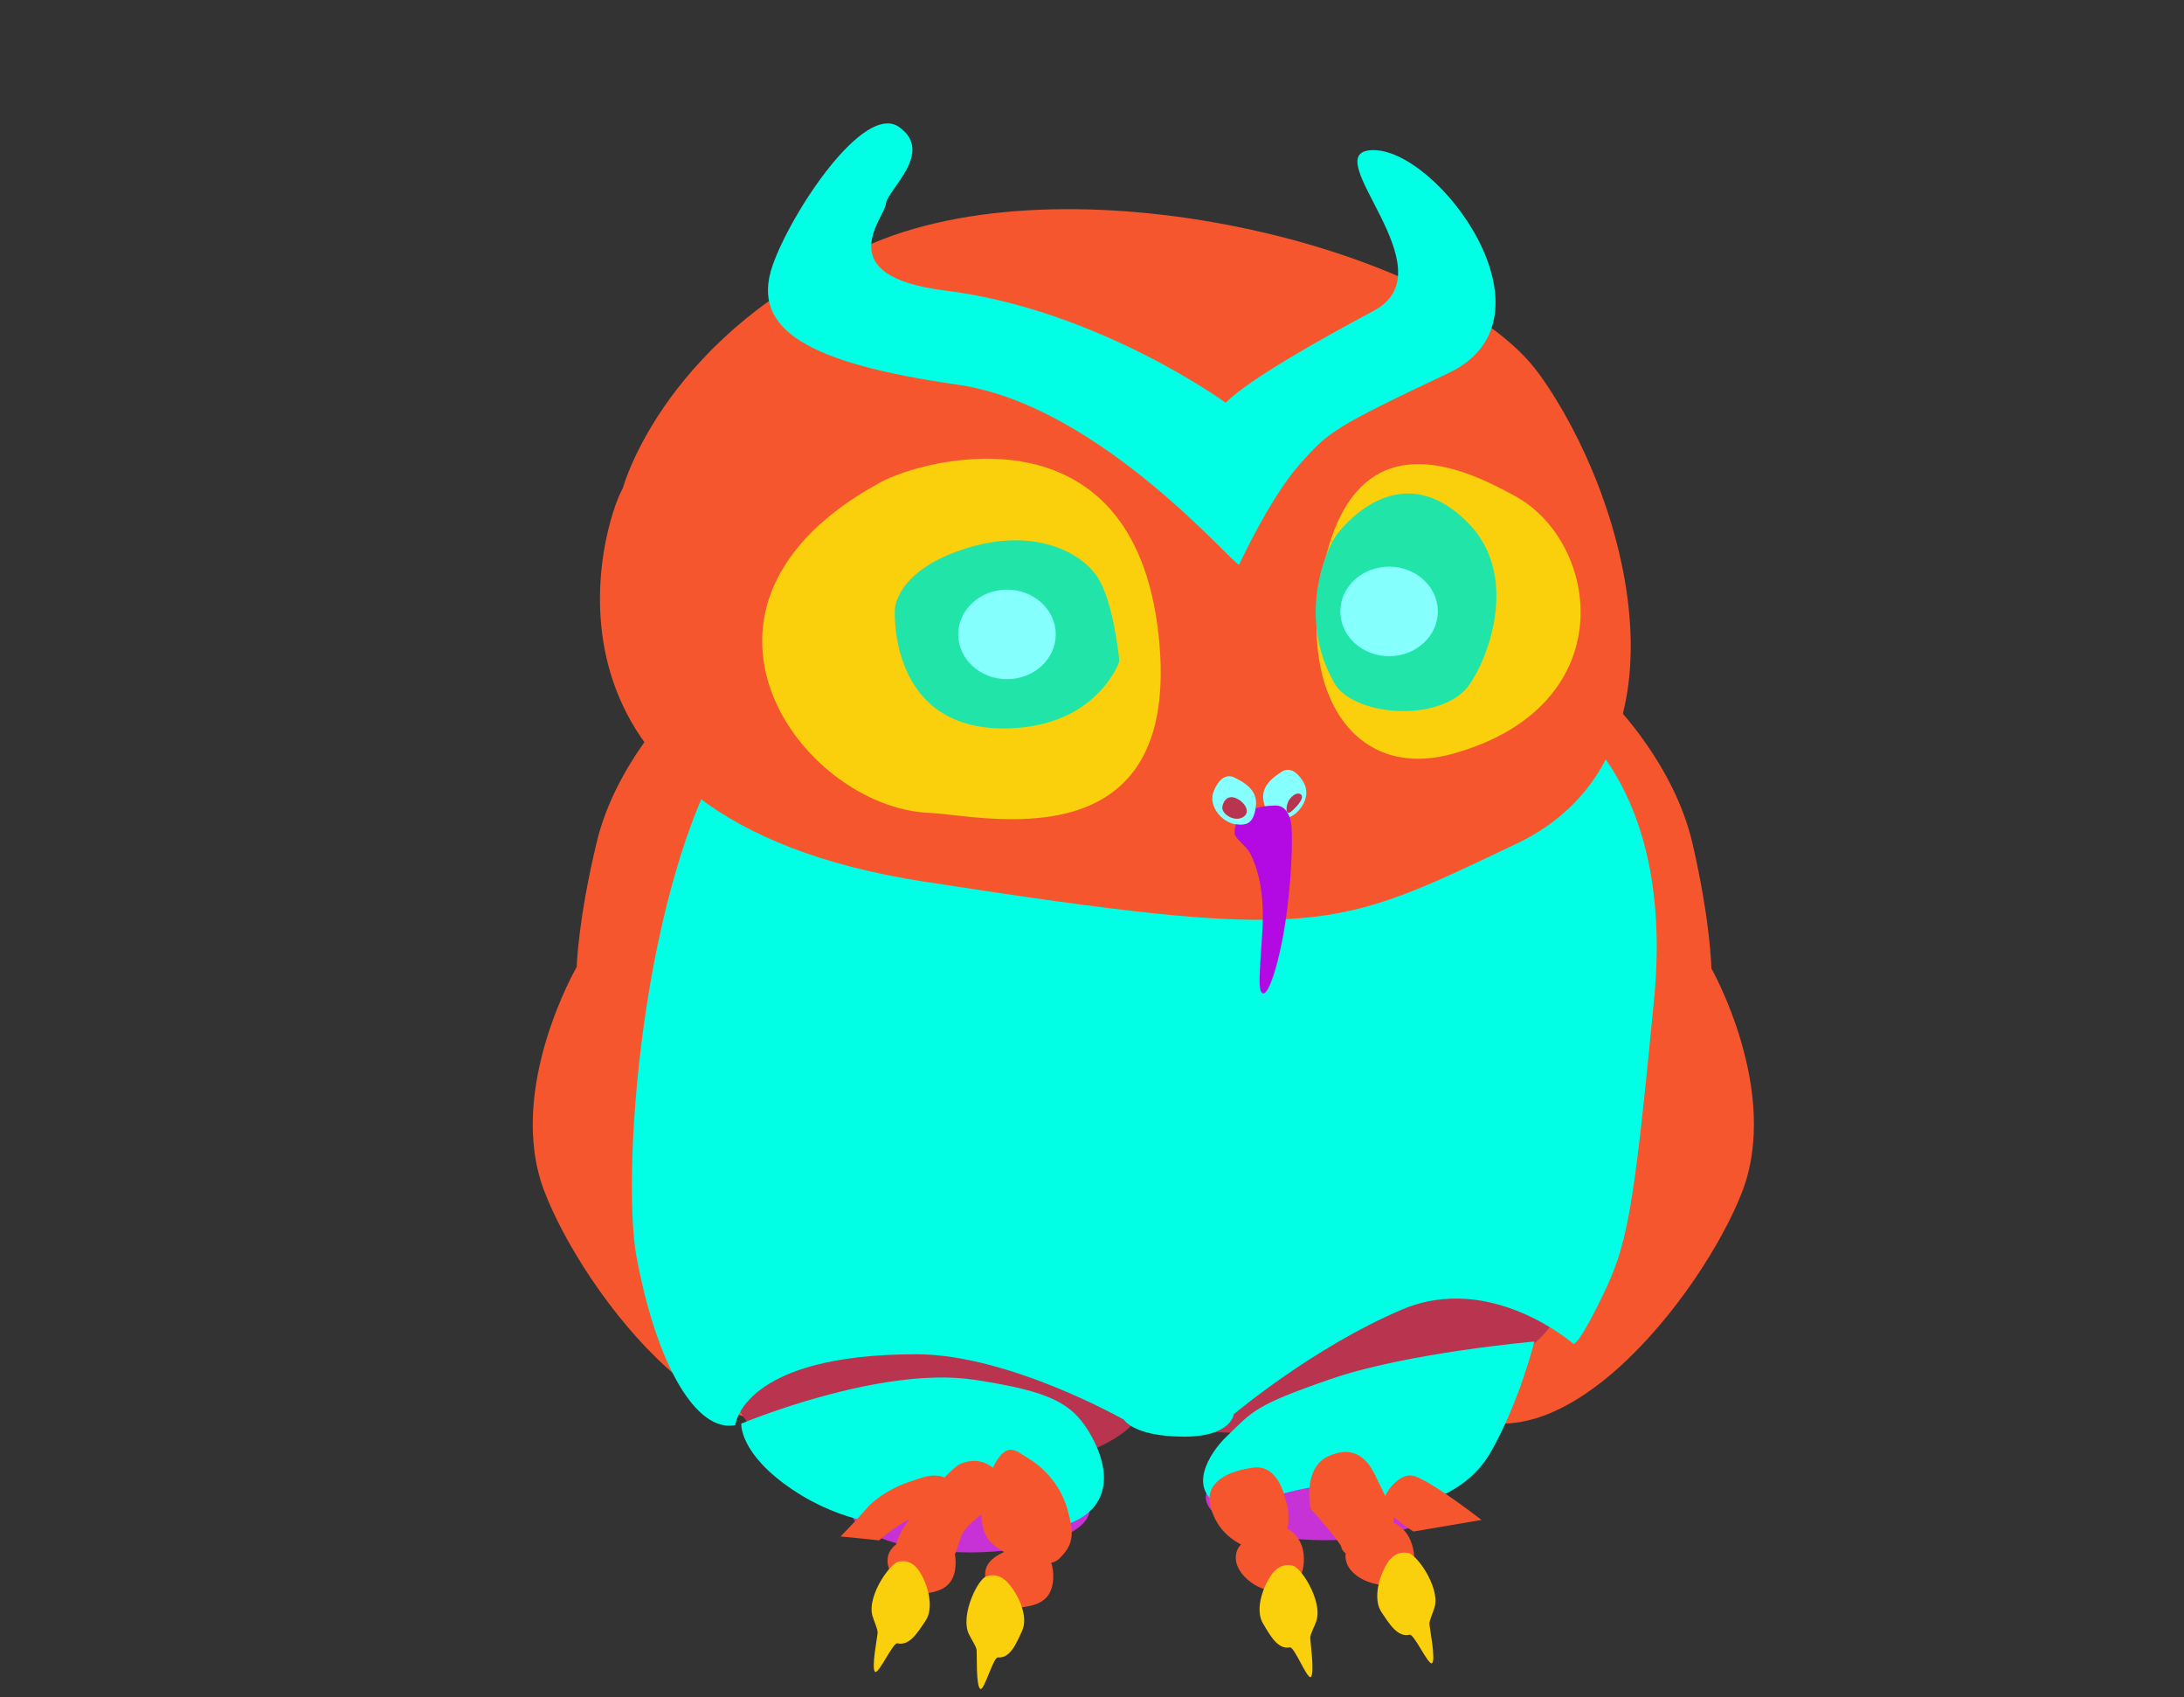 <svg width="354" height="275" viewBox="0 0 354 275" fill="none" xmlns="http://www.w3.org/2000/svg">
<rect x="0" y="0" width="354" height="275" fill="#333333" stroke="none"/>
<g clip-path="url(#clip0)">
<path d="M157.242 251.559C167.939 251.559 176.612 248.442 176.612 244.598C176.612 240.753 167.939 237.636 157.242 237.636C146.544 237.636 137.872 240.753 137.872 244.598C137.872 248.442 146.544 251.559 157.242 251.559Z" fill="#C732D7"/>
<path d="M214.814 249.58C225.511 249.58 234.184 246.464 234.184 242.619C234.184 238.775 225.511 235.658 214.814 235.658C204.116 235.658 195.444 238.775 195.444 242.619C195.444 246.464 204.116 249.58 214.814 249.58Z" fill="#C732D7"/>
<path fill-rule="evenodd" clip-rule="evenodd" d="M261.646 114.129C261.646 114.129 271.394 123.905 274.34 136.71C277.287 149.492 277.392 156.924 277.392 156.924C277.392 156.924 288.701 176.83 282.36 193.186C276.019 209.565 251.206 242.11 232.818 226.607C214.43 211.127 243.492 152.143 243.492 152.143L261.646 114.129Z" fill="#F6562D"/>
<path fill-rule="evenodd" clip-rule="evenodd" d="M109.614 114.004C109.614 114.004 99.778 123.71 96.715 136.493C93.653 149.253 93.48 156.684 93.48 156.684C93.48 156.684 81.991 176.509 88.184 192.909C94.376 209.333 118.893 242.055 137.42 226.684C155.948 211.336 127.423 152.146 127.423 152.146L109.614 114.004Z" fill="#F6562D"/>
<path d="M152.531 239.063C170.743 239.063 185.507 233.489 185.507 226.613C185.507 219.737 170.743 214.162 152.531 214.162C134.318 214.162 119.554 219.737 119.554 226.613C119.554 233.489 134.318 239.063 152.531 239.063Z" fill="#B8344F"/>
<path d="M220.585 229.845C239.958 225.494 254.345 216.538 252.718 209.843C251.092 203.147 234.068 201.247 214.695 205.598C195.322 209.95 180.936 218.905 182.562 225.601C184.189 232.297 201.212 234.197 220.585 229.845Z" fill="#B8344F"/>
<path fill-rule="evenodd" clip-rule="evenodd" d="M248.701 217.387C248.701 217.387 228.053 219.186 215.677 223.47C203.3 227.754 203.128 228.606 198.768 232.819C196.198 235.281 191.876 241.672 198.571 244.346C199.502 244.725 209.437 241.104 214.569 240.749C218.988 240.441 227.234 244.157 227.234 244.157C227.234 244.157 236.952 243.447 241.619 235.328C246.286 227.186 248.701 217.387 248.701 217.387Z" fill="#00FFE4"/>
<path fill-rule="evenodd" clip-rule="evenodd" d="M120.154 230.685C120.154 230.685 142.508 221.312 157.76 223.561C170.764 225.502 174.043 227.561 176.952 232.792C179.86 238.023 180.214 244.13 173.519 246.804C172.145 247.349 168.502 238.804 156.718 238.804C150.582 238.804 144.694 247.065 144.694 247.065C144.694 247.065 136.925 247.088 128.418 241.36C119.775 235.538 120.154 230.685 120.154 230.685Z" fill="#00FFE4"/>
<path fill-rule="evenodd" clip-rule="evenodd" d="M253.245 115.941C253.245 115.941 271.522 126.593 268.113 161.908C264.703 197.246 263.761 201.767 259.596 210.312C255.428 218.833 254.975 217.72 254.975 217.72C254.975 217.72 241.641 206.075 227.248 212.205C212.856 218.312 199.979 229.176 199.979 229.176C199.979 229.176 199.6 232.892 191.644 232.798C183.691 232.727 182.177 230.052 182.177 230.052C182.177 230.052 163.526 219.448 148.523 219.448C120.269 219.448 119.181 230.928 119.181 230.928C112.865 232.182 106.401 221.176 103.154 203.542C100.636 189.861 104.101 137.741 121.382 115.941C138.662 94.166 253.245 115.941 253.245 115.941Z" fill="#00FFE4"/>
<path fill-rule="evenodd" clip-rule="evenodd" d="M100.955 79.103C100.955 79.103 107.759 53.658 141.492 39.409C175.228 25.184 235.115 40.711 249.484 60.617C263.852 80.523 275.554 122.584 245.813 136.715C216.075 150.845 213.865 152.762 149.697 142.845C82.592 132.478 97.775 84.547 100.955 79.103Z" fill="#F6562D"/>
<path fill-rule="evenodd" clip-rule="evenodd" d="M207.691 125.086C205.261 126.654 204.273 128.151 204.944 130.41C205.613 132.669 206.617 133.125 208.624 132.559C210.631 131.994 212.666 129.113 211.29 126.769C210.844 126.01 209.478 123.927 207.691 125.086Z" fill="#86FFFF"/>
<path fill-rule="evenodd" clip-rule="evenodd" d="M209.328 133.845C209.328 133.845 209.119 130.532 206.797 130.532C204.476 130.532 200.036 131.194 200.117 135.005C200.136 135.881 202.022 137.088 202.637 138.295C204.247 141.467 204.922 145.633 204.619 150.793C204.23 157.467 203.77 160.687 204.725 160.971C205.68 161.231 207.45 155.669 208.405 149.041C209.36 142.437 209.522 136.33 209.328 133.845Z" fill="#B30AE3"/>
<path fill-rule="evenodd" clip-rule="evenodd" d="M200.135 126.011C202.741 127.289 203.908 128.662 203.522 130.982C203.138 133.301 202.197 133.869 200.135 133.538C198.072 133.207 195.694 130.579 196.77 128.094C197.119 127.289 198.217 125.064 200.135 126.011Z" fill="#86FFFF"/>
<path fill-rule="evenodd" clip-rule="evenodd" d="M200.115 129.262C201.639 129.759 202.884 131.581 201.474 132.41C200.063 133.262 198.052 131.889 198.124 130.871C198.193 129.83 198.966 128.883 200.115 129.262Z" fill="#B8344F"/>
<path fill-rule="evenodd" clip-rule="evenodd" d="M210.882 128.763C210.346 128.266 209.408 128.881 208.905 129.709C208.406 130.538 208.258 132.408 209.376 131.437C210.496 130.443 211.421 129.236 210.882 128.763Z" fill="#B8344F"/>
<path fill-rule="evenodd" clip-rule="evenodd" d="M183.684 107.963C183.684 107.963 182.67 96.223 179.49 91.489C176.309 86.731 167.15 81.713 153.732 87.039C142.943 91.323 142.812 97.951 142.812 97.951C142.812 97.951 141.39 121.857 163.987 120.839C179.891 120.105 183.684 107.963 183.684 107.963Z" fill="#5D1FD6"/>
<path fill-rule="evenodd" clip-rule="evenodd" d="M142.835 78.091C149.771 74.351 183.628 65.167 187.781 102.802C191.933 140.436 158.985 132.057 150.682 131.726C129.87 130.874 105.771 98.139 142.835 78.091Z" fill="#FACF0B"/>
<path fill-rule="evenodd" clip-rule="evenodd" d="M245.647 80.423C238.23 76.352 221.418 67.807 215.311 88.731C209.206 109.678 218.085 126.981 235.527 122.128C263.102 114.436 259.442 88.021 245.647 80.423Z" fill="#FACF0B"/>
<path fill-rule="evenodd" clip-rule="evenodd" d="M216.885 86.353C220.511 81.879 228.797 75.394 237.983 84.767C247.17 94.116 240.122 109.265 237.324 111.963C231.965 117.123 219.197 115.75 216.309 110.732C210.197 100.152 214.827 88.885 216.885 86.353Z" fill="#21E4A8"/>
<path fill-rule="evenodd" clip-rule="evenodd" d="M181.439 107.147C181.439 107.147 180.536 97.238 177.705 93.242C174.873 89.227 166.719 84.991 154.774 89.486C145.17 93.102 145.053 98.696 145.053 98.696C145.053 98.696 143.787 118.874 163.903 118.015C178.062 117.395 181.439 107.147 181.439 107.147Z" fill="#21E4A8"/>
<path d="M163.222 110.056C167.588 110.056 171.126 106.808 171.126 102.801C171.126 98.794 167.588 95.547 163.222 95.547C158.857 95.547 155.318 98.794 155.318 102.801C155.318 106.808 158.857 110.056 163.222 110.056Z" fill="#86FFFF"/>
<path d="M225.154 106.333C229.519 106.333 233.058 103.085 233.058 99.078C233.058 95.072 229.519 91.824 225.154 91.824C220.789 91.824 217.25 95.072 217.25 99.078C217.25 103.085 220.789 106.333 225.154 106.333Z" fill="#86FFFF"/>
<path fill-rule="evenodd" clip-rule="evenodd" d="M222.898 239.051C221.861 236.975 219.899 233.974 215.448 235.908C210.998 237.841 212.434 244.438 212.434 244.438C212.434 244.438 217.446 250.112 217.427 250.728C217.415 251.367 219.593 253.679 222.867 251.7C226.132 249.7 225.957 245.425 225.957 245.425C225.957 245.425 224.043 241.341 222.898 239.051Z" fill="#F6562D"/>
<path fill-rule="evenodd" clip-rule="evenodd" d="M224.543 246.332C224.543 246.332 218.064 248.788 218.088 252.191C218.117 255.618 223.448 257.534 225.745 256.565C228.042 255.596 230.017 254.148 228.903 250.392C227.785 246.612 224.543 246.332 224.543 246.332Z" fill="#F6562D"/>
<path fill-rule="evenodd" clip-rule="evenodd" d="M208.418 243.259C208.418 243.259 207.442 237.331 203.26 237.809C199.083 238.313 195.155 240.195 196.211 244.145C197.264 248.068 200.022 250.256 204.037 251.38C209.455 252.917 209.214 244.698 208.418 243.259Z" fill="#F6562D"/>
<path fill-rule="evenodd" clip-rule="evenodd" d="M228.961 239.117C231.564 239.632 240.139 246.295 240.139 246.295L229.096 248.176C229.096 248.176 224.268 245.123 224.256 243.533C224.24 241.919 226.814 238.709 228.961 239.117Z" fill="#F6562D"/>
<path fill-rule="evenodd" clip-rule="evenodd" d="M166.557 236.236C164.927 235.313 163.222 233.231 161.055 237.609C158.892 241.965 158.412 246.367 159.975 249.113C161.538 251.858 169.383 254.888 171.697 252.568C174.013 250.272 174.193 248.616 172.96 244.379C171.729 240.142 168.541 237.373 166.557 236.236Z" fill="#F6562D"/>
<path fill-rule="evenodd" clip-rule="evenodd" d="M155.401 237.344C152.922 239.048 148.225 245.037 146.761 247.096C145.293 249.155 143.302 253.605 148.752 254.694C154.199 255.783 154.537 252.492 155.777 249.013C157.018 245.534 164.947 243.072 162.091 239.096C159.233 235.143 155.401 237.344 155.401 237.344Z" fill="#F6562D"/>
<path fill-rule="evenodd" clip-rule="evenodd" d="M208.248 247.512C208.248 247.512 201.326 248.246 200.42 251.536C199.512 254.85 204.132 258.045 206.614 257.69C209.095 257.335 211.396 256.436 211.347 252.53C211.3 248.601 208.248 247.512 208.248 247.512Z" fill="#F6562D"/>
<path fill-rule="evenodd" clip-rule="evenodd" d="M167.624 250.222C167.624 250.222 160.702 250.956 159.796 254.246C158.888 257.56 163.508 260.755 165.99 260.4C168.471 260.045 170.772 259.146 170.723 255.24C170.676 251.311 167.624 250.222 167.624 250.222Z" fill="#F6562D"/>
<path fill-rule="evenodd" clip-rule="evenodd" d="M151.798 248.011C151.798 248.011 144.876 248.744 143.971 252.034C143.062 255.348 147.683 258.543 150.164 258.188C152.645 257.833 154.947 256.934 154.897 253.029C154.851 249.1 151.798 248.011 151.798 248.011Z" fill="#F6562D"/>
<path fill-rule="evenodd" clip-rule="evenodd" d="M147.807 239.987C146.551 240.339 142.817 241.785 140.457 244.457C138.096 247.129 136.243 248.969 136.243 248.969L142.482 249.601C142.482 249.601 146.406 246.146 148.668 245.762C150.927 245.377 158.537 242.412 153.571 239.632C151.389 238.421 149.066 239.611 147.807 239.987Z" fill="#F6562D"/>
<path fill-rule="evenodd" clip-rule="evenodd" d="M228.056 251.64C228.056 251.64 226.163 251.08 224.758 253.475C223.343 255.849 222.614 259.291 223.91 261.222C225.206 263.153 226.538 265.366 228.473 264.891C229.19 264.711 231.5 269.852 232.092 269.522C232.785 269.109 231.712 263.799 231.691 263.154C231.68 262.531 232.303 261.255 232.536 260.414C233.456 257.085 229.341 251.417 228.056 251.64Z" fill="#FACF0B"/>
<path fill-rule="evenodd" clip-rule="evenodd" d="M209.359 253.693C209.359 253.693 207.498 253.04 205.968 255.364C204.428 257.665 203.516 261.066 204.708 263.059C205.899 265.051 207.112 267.326 209.069 266.947C209.795 266.802 211.828 272.051 212.437 271.751C213.151 271.372 212.363 266.016 212.376 265.371C212.398 264.748 213.088 263.505 213.366 262.676C214.462 259.397 210.654 253.534 209.359 253.693Z" fill="#FACF0B"/>
<path fill-rule="evenodd" clip-rule="evenodd" d="M160.04 255.416C160.04 255.416 161.821 254.582 163.592 256.741C165.371 258.878 166.643 262.17 165.671 264.27C164.7 266.371 163.738 268.754 161.75 268.571C161.013 268.499 159.554 273.921 158.916 273.683C158.165 273.377 158.374 267.971 158.292 267.331C158.203 266.714 157.383 265.545 157.018 264.749C155.576 261.596 158.735 255.386 160.04 255.416Z" fill="#FACF0B"/>
<path fill-rule="evenodd" clip-rule="evenodd" d="M145.879 253.032C145.879 253.032 147.771 252.471 149.178 254.865C150.595 257.238 151.328 260.679 150.033 262.611C148.739 264.544 147.409 266.757 145.473 266.283C144.757 266.104 142.451 271.247 141.859 270.918C141.165 270.506 142.233 265.194 142.254 264.549C142.264 263.926 141.64 262.651 141.406 261.81C140.484 258.482 144.593 252.81 145.879 253.032Z" fill="#FACF0B"/>
<path fill-rule="evenodd" clip-rule="evenodd" d="M200.853 91.483C200.53 92.312 178.489 65.683 155.277 62.346C131.092 58.867 121.581 53.494 125.231 43.008C128.217 34.44 140.074 16.451 145.785 20.617C151.498 24.759 143.796 30.771 143.589 33.043C143.38 35.339 134.263 44.736 153.204 47.079C177.901 50.133 198.662 65.257 198.662 65.257C202.544 61.376 214.583 54.677 222.691 50.346C235.127 43.718 213.237 24.806 222.276 24.333C232.966 23.765 253.569 51.553 234.834 60.429C216.1 69.305 215.405 69.897 210.618 75.293C205.83 80.713 200.853 91.483 200.853 91.483Z" fill="#00FFE4"/>
</g>
<defs>
<clipPath id="clip0">
<rect width="354" height="275" fill="white"/>
</clipPath>
</defs>
</svg>
